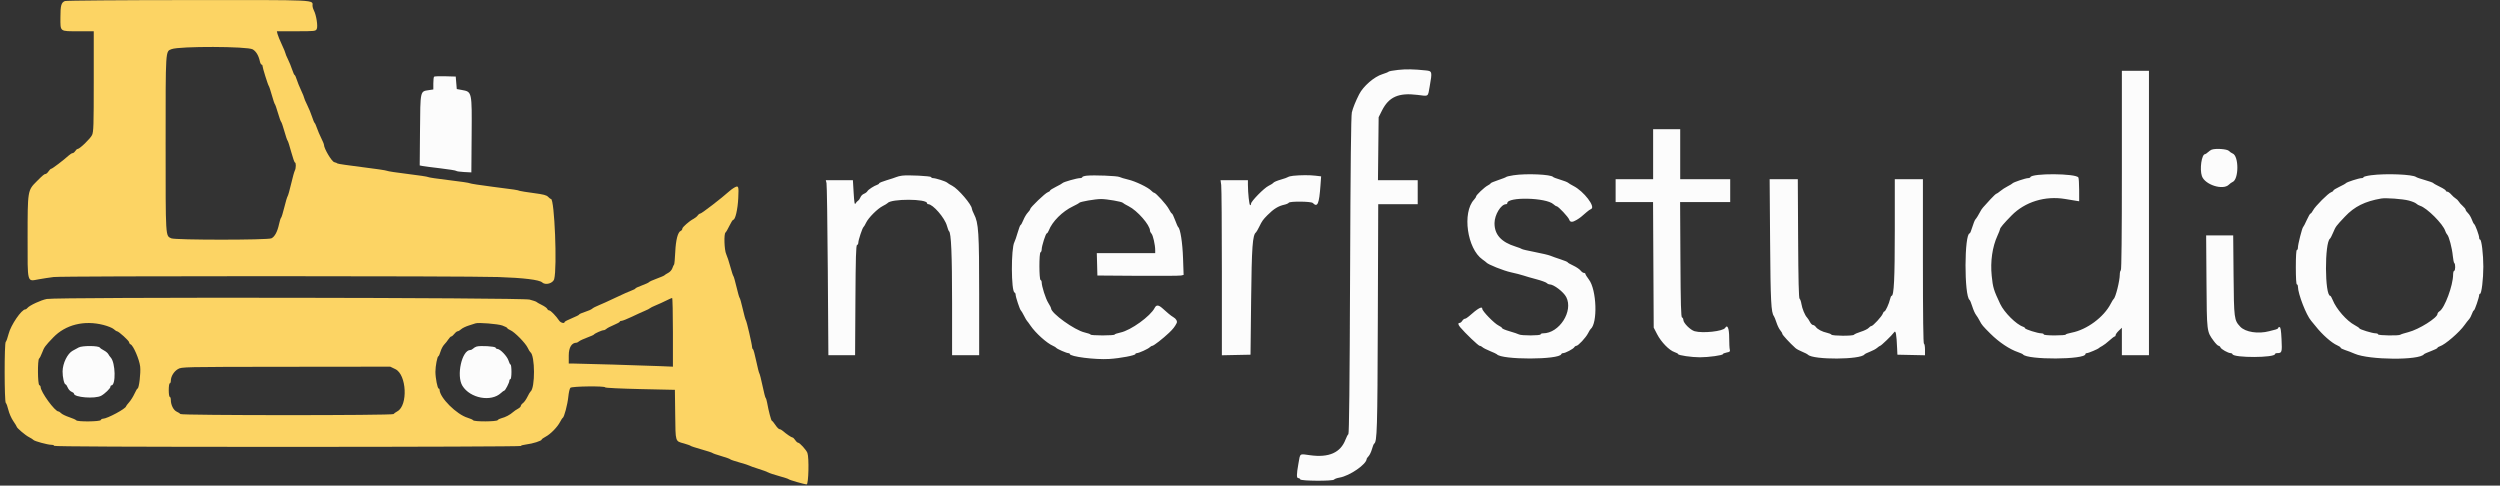 <svg id="svg" version="1.1" xmlns="http://www.w3.org/2000/svg" xmlns:xlink="http://www.w3.org/1999/xlink" width="400" height="77.701" viewBox="0, 0, 400,77.701"><rect x="0" y="0" width="400" height="77.701" fill="#333333" stroke="none"/><g id="svgg"><path id="path0" d="M223.675 11.187 C 222.900 11.270,222.225 11.396,222.175 11.465 C 222.125 11.535,221.671 11.720,221.167 11.876 C 219.870 12.277,218.129 13.785,217.467 15.083 C 216.900 16.194,216.471 17.255,216.296 17.982 C 216.166 18.519,216.081 26.365,216.013 44.048 C 215.947 61.446,215.862 69.383,215.741 69.464 C 215.645 69.530,215.438 69.921,215.282 70.333 C 214.488 72.424,212.632 73.248,209.636 72.838 C 207.863 72.596,208.050 72.463,207.747 74.184 C 207.434 75.958,207.432 76.500,207.736 76.500 C 207.866 76.500,208.002 76.590,208.039 76.700 C 208.130 76.972,213.294 76.998,213.465 76.727 C 213.530 76.625,213.913 76.486,214.316 76.418 C 215.950 76.145,218.667 74.270,218.667 73.416 C 218.667 73.363,218.808 73.167,218.982 72.981 C 219.155 72.795,219.393 72.292,219.511 71.863 C 219.629 71.434,219.787 71.042,219.862 70.991 C 220.336 70.669,220.389 68.875,220.452 50.958 L 220.516 32.667 223.675 32.667 L 226.833 32.667 226.833 30.750 L 226.833 28.833 223.654 28.833 L 220.474 28.833 220.529 23.792 L 220.583 18.750 221.114 17.692 C 222.214 15.497,223.780 14.806,226.798 15.183 C 228.635 15.412,228.450 15.542,228.753 13.816 C 229.172 11.438,229.156 11.373,228.125 11.267 C 226.159 11.064,225.013 11.043,223.675 11.187 M339.500 27.240 C 339.500 37.665,339.443 43.182,339.333 43.250 C 339.242 43.307,339.167 43.607,339.167 43.918 C 339.167 44.930,338.495 47.615,338.188 47.830 C 338.121 47.878,337.912 48.217,337.724 48.584 C 336.617 50.744,333.897 52.759,331.458 53.226 C 330.931 53.327,330.500 53.467,330.500 53.538 C 330.500 53.609,329.712 53.667,328.750 53.667 C 327.694 53.667,327.000 53.601,327.000 53.500 C 327.000 53.408,326.820 53.333,326.601 53.333 C 326.052 53.333,324.000 52.686,324.000 52.513 C 324.000 52.435,323.869 52.331,323.708 52.280 C 322.626 51.936,320.680 50.005,320.032 48.631 C 318.979 46.397,318.866 46.022,318.674 44.135 C 318.439 41.821,318.771 39.509,319.597 37.704 C 319.819 37.220,320.000 36.758,320.000 36.676 C 320.000 36.462,320.597 35.752,321.853 34.475 C 323.996 32.293,327.218 31.300,330.417 31.836 C 331.058 31.944,331.827 32.070,332.125 32.117 L 332.667 32.203 332.664 30.393 C 332.663 29.398,332.606 28.498,332.539 28.394 C 332.116 27.738,325.097 27.695,324.861 28.347 C 324.831 28.431,324.662 28.500,324.487 28.500 C 324.102 28.500,322.118 29.167,322.000 29.336 C 321.954 29.401,321.608 29.612,321.231 29.803 C 320.853 29.994,320.317 30.342,320.040 30.575 C 319.762 30.809,319.480 31.000,319.414 31.000 C 319.347 31.000,318.927 31.394,318.482 31.875 C 317.241 33.215,317.097 33.386,316.905 33.748 C 316.540 34.432,316.245 34.909,316.062 35.110 C 315.959 35.223,315.739 35.770,315.572 36.325 C 315.406 36.879,315.220 37.333,315.159 37.333 C 314.276 37.333,314.252 47.383,315.133 47.989 C 315.209 48.041,315.404 48.513,315.566 49.037 C 315.729 49.562,315.995 50.162,316.157 50.370 C 316.320 50.579,316.587 51.012,316.750 51.333 C 317.071 51.964,317.243 52.170,318.454 53.377 C 319.847 54.764,321.537 55.893,322.917 56.357 C 323.283 56.481,323.624 56.636,323.673 56.702 C 324.346 57.604,333.667 57.560,333.667 56.655 C 333.667 56.570,333.770 56.500,333.895 56.500 C 334.147 56.500,335.701 55.846,335.833 55.684 C 335.879 55.629,336.111 55.483,336.349 55.360 C 336.587 55.238,337.102 54.845,337.495 54.486 C 337.888 54.127,338.274 53.833,338.354 53.833 C 338.434 53.833,338.500 53.735,338.500 53.615 C 338.500 53.494,338.725 53.180,339.000 52.917 L 339.500 52.438 339.500 54.635 L 339.500 56.833 341.667 56.833 L 343.833 56.833 343.833 34.083 L 343.833 11.333 341.667 11.333 L 339.500 11.333 339.500 27.240 M69.450 12.272 C 69.386 12.336,69.333 12.822,69.333 13.351 L 69.333 14.313 68.593 14.424 C 67.217 14.630,67.256 14.449,67.202 20.836 L 67.154 26.471 67.619 26.561 C 67.874 26.611,69.171 26.780,70.500 26.936 C 71.829 27.093,72.954 27.275,73.000 27.343 C 73.046 27.410,73.608 27.491,74.250 27.524 L 75.417 27.583 75.462 21.667 C 75.516 14.656,75.524 14.692,73.912 14.399 L 73.083 14.248 73.000 13.249 L 72.917 12.250 71.242 12.203 C 70.320 12.177,69.514 12.208,69.450 12.272 M264.500 24.667 L 264.500 28.667 261.500 28.667 L 258.500 28.667 258.500 30.500 L 258.500 32.333 261.494 32.333 L 264.488 32.333 264.540 42.375 L 264.593 52.417 265.142 53.481 C 265.782 54.724,267.078 56.057,267.913 56.332 C 268.236 56.439,268.500 56.584,268.500 56.655 C 268.500 56.850,270.657 57.167,271.984 57.167 C 273.383 57.167,275.667 56.849,275.667 56.654 C 275.667 56.578,275.935 56.465,276.264 56.403 C 276.771 56.308,276.847 56.237,276.766 55.937 C 276.714 55.743,276.670 54.887,276.669 54.036 C 276.667 52.522,276.394 51.863,276.020 52.468 C 275.685 53.010,272.452 53.360,271.141 52.996 C 270.456 52.805,269.333 51.678,269.333 51.180 C 269.333 51.005,269.240 50.830,269.125 50.792 C 268.962 50.738,268.906 48.700,268.867 41.528 L 268.817 32.333 272.825 32.333 L 276.833 32.333 276.833 30.500 L 276.833 28.667 272.833 28.667 L 268.833 28.667 268.833 24.667 L 268.833 20.667 266.667 20.667 L 264.500 20.667 264.500 24.667 M353.841 23.955 C 353.708 24.008,353.450 24.189,353.268 24.359 C 353.086 24.528,352.880 24.667,352.810 24.667 C 352.265 24.667,351.920 27.042,352.301 28.167 C 352.774 29.563,355.677 30.490,356.621 29.546 C 356.798 29.369,357.056 29.181,357.195 29.128 C 358.234 28.729,358.241 24.922,357.203 24.549 C 357.046 24.493,356.782 24.309,356.619 24.140 C 356.321 23.834,354.463 23.710,353.841 23.955 M242.167 28.040 C 241.571 28.131,241.046 28.253,241.000 28.311 C 240.954 28.369,240.373 28.597,239.708 28.818 C 239.044 29.038,238.500 29.269,238.500 29.331 C 238.500 29.393,238.294 29.548,238.042 29.675 C 237.521 29.938,236.167 31.221,236.167 31.452 C 236.167 31.535,236.023 31.758,235.847 31.946 C 233.928 34.007,234.744 39.800,237.195 41.513 C 237.500 41.726,237.787 41.949,237.833 42.009 C 238.068 42.314,240.583 43.316,241.750 43.569 C 242.483 43.727,243.383 43.959,243.750 44.084 C 244.117 44.209,245.054 44.479,245.833 44.685 C 246.612 44.891,247.349 45.158,247.470 45.279 C 247.591 45.401,247.801 45.500,247.937 45.500 C 248.596 45.500,250.170 46.702,250.600 47.533 C 251.764 49.781,249.489 53.333,246.887 53.333 C 246.674 53.333,246.500 53.408,246.500 53.500 C 246.500 53.714,243.433 53.723,243.039 53.510 C 242.880 53.424,242.206 53.197,241.542 53.005 C 240.877 52.814,240.333 52.588,240.333 52.503 C 240.333 52.418,240.076 52.227,239.762 52.078 C 239.097 51.762,237.167 49.783,237.167 49.416 C 237.167 48.931,236.468 49.323,235.007 50.625 C 234.776 50.831,234.493 51.000,234.378 51.000 C 234.263 51.000,234.076 51.150,233.961 51.333 C 233.847 51.517,233.659 51.667,233.543 51.667 C 233.249 51.667,233.282 51.938,233.625 52.349 C 234.413 53.292,236.550 55.333,236.750 55.333 C 236.874 55.333,237.075 55.431,237.196 55.551 C 237.318 55.671,237.867 55.952,238.417 56.175 C 238.967 56.398,239.454 56.626,239.500 56.683 C 240.239 57.595,249.501 57.581,249.805 56.667 C 249.836 56.575,249.970 56.500,250.104 56.500 C 250.456 56.500,251.727 55.830,251.883 55.562 C 251.957 55.436,252.108 55.333,252.219 55.333 C 252.510 55.333,253.734 54.020,254.083 53.333 C 254.246 53.012,254.427 52.712,254.485 52.667 C 255.651 51.743,255.475 46.366,254.225 44.729 C 253.918 44.326,253.667 43.923,253.667 43.832 C 253.667 43.741,253.560 43.667,253.429 43.667 C 253.298 43.667,253.052 43.491,252.883 43.276 C 252.714 43.061,252.184 42.705,251.705 42.485 C 251.225 42.265,250.833 42.035,250.833 41.973 C 250.833 41.911,250.327 41.698,249.708 41.499 C 249.090 41.300,248.358 41.041,248.083 40.924 C 247.808 40.806,246.683 40.538,245.583 40.328 C 244.483 40.118,243.546 39.900,243.500 39.844 C 243.454 39.787,243.004 39.612,242.500 39.455 C 240.186 38.735,239.105 37.529,239.122 35.689 C 239.135 34.359,240.150 32.691,240.958 32.672 C 241.073 32.669,241.167 32.594,241.167 32.505 C 241.167 31.460,247.399 31.605,248.549 32.676 C 248.740 32.854,248.972 33.000,249.064 33.000 C 249.317 33.000,250.947 34.737,251.076 35.144 C 251.217 35.586,251.592 35.595,252.285 35.172 C 252.810 34.852,253.036 34.675,253.881 33.922 C 254.112 33.717,254.420 33.502,254.567 33.446 C 255.360 33.142,253.420 30.602,251.744 29.750 C 251.384 29.567,251.003 29.338,250.898 29.241 C 250.794 29.144,250.230 28.923,249.646 28.749 C 249.061 28.575,248.546 28.381,248.500 28.318 C 248.197 27.903,244.221 27.728,242.167 28.040 M379.375 28.038 C 378.710 28.126,378.167 28.266,378.167 28.349 C 378.167 28.432,378.026 28.500,377.855 28.500 C 377.439 28.500,375.456 29.139,375.341 29.310 C 375.291 29.384,374.819 29.647,374.292 29.894 C 373.765 30.141,373.333 30.411,373.333 30.494 C 373.333 30.576,373.178 30.693,372.989 30.754 C 372.529 30.900,370.428 33.000,370.092 33.651 C 369.945 33.935,369.762 34.167,369.685 34.167 C 369.608 34.167,369.337 34.635,369.081 35.208 C 368.826 35.781,368.562 36.287,368.496 36.333 C 368.341 36.440,367.667 39.108,367.667 39.615 C 367.667 39.827,367.592 40.000,367.500 40.000 C 367.396 40.000,367.333 41.028,367.333 42.750 C 367.333 44.472,367.396 45.500,367.500 45.500 C 367.592 45.500,367.668 45.669,367.670 45.875 C 367.678 47.025,369.005 50.440,369.787 51.327 C 369.950 51.512,370.271 51.901,370.500 52.193 C 371.544 53.523,373.079 54.882,373.958 55.254 C 374.256 55.380,374.500 55.550,374.500 55.631 C 374.500 55.713,374.819 55.881,375.208 56.005 C 375.598 56.128,376.292 56.394,376.750 56.596 C 379.050 57.609,387.127 57.670,387.833 56.679 C 387.879 56.615,388.385 56.389,388.958 56.177 C 389.531 55.966,390.000 55.732,390.000 55.658 C 390.000 55.583,390.169 55.471,390.375 55.409 C 391.201 55.158,393.511 53.168,394.331 52.000 C 394.557 51.679,394.872 51.273,395.033 51.098 C 395.194 50.922,395.408 50.529,395.509 50.223 C 395.610 49.917,395.751 49.667,395.823 49.667 C 395.954 49.667,396.667 47.586,396.667 47.204 C 396.667 47.092,396.733 47.000,396.813 47.000 C 397.049 47.000,397.333 44.634,397.333 42.667 C 397.333 40.699,397.049 38.333,396.813 38.333 C 396.733 38.333,396.667 38.201,396.667 38.039 C 396.667 37.651,396.048 35.967,395.860 35.845 C 395.780 35.793,395.609 35.459,395.482 35.102 C 395.354 34.746,395.083 34.296,394.878 34.102 C 394.673 33.909,394.504 33.663,394.503 33.556 C 394.501 33.450,394.294 33.183,394.042 32.963 C 393.790 32.743,393.503 32.422,393.406 32.251 C 393.308 32.079,393.087 31.859,392.916 31.761 C 392.744 31.663,392.424 31.377,392.204 31.125 C 391.984 30.873,391.698 30.667,391.569 30.667 C 391.439 30.667,391.333 30.594,391.333 30.505 C 391.333 30.416,390.902 30.136,390.375 29.882 C 389.848 29.629,389.373 29.362,389.321 29.289 C 389.268 29.217,388.668 29.001,387.987 28.810 C 387.307 28.619,386.673 28.401,386.578 28.324 C 386.049 27.899,381.724 27.727,379.375 28.038 M144.333 28.103 C 144.012 28.144,143.600 28.244,143.417 28.327 C 143.233 28.409,142.540 28.638,141.875 28.835 C 141.210 29.033,140.667 29.254,140.667 29.328 C 140.667 29.401,140.535 29.505,140.375 29.559 C 139.835 29.741,138.935 30.325,138.787 30.589 C 138.706 30.734,138.457 30.921,138.234 31.006 C 138.010 31.091,137.758 31.343,137.673 31.567 C 137.588 31.790,137.414 32.035,137.286 32.112 C 137.158 32.188,136.976 32.393,136.880 32.568 C 136.748 32.812,136.678 32.407,136.585 30.860 L 136.463 28.833 134.295 28.833 L 132.128 28.833 132.241 29.292 C 132.303 29.544,132.396 35.844,132.448 43.292 L 132.541 56.833 134.678 56.833 L 136.814 56.833 136.866 48.055 C 136.905 41.218,136.963 39.262,137.125 39.208 C 137.240 39.170,137.333 38.993,137.333 38.814 C 137.333 38.411,137.986 36.447,138.158 36.333 C 138.227 36.288,138.412 35.977,138.569 35.643 C 138.944 34.845,140.389 33.396,141.241 32.965 C 141.612 32.776,141.954 32.570,142.000 32.507 C 142.529 31.777,148.333 31.786,148.333 32.517 C 148.333 32.599,148.412 32.667,148.509 32.667 C 149.261 32.667,151.156 34.847,151.504 36.113 C 151.626 36.555,151.779 36.954,151.845 37.000 C 152.186 37.236,152.332 40.686,152.333 48.458 L 152.333 56.833 154.500 56.833 L 156.667 56.833 156.667 47.272 C 156.667 37.077,156.579 35.702,155.838 34.256 C 155.652 33.893,155.500 33.508,155.500 33.400 C 155.500 32.772,153.312 30.211,152.361 29.726 C 152.028 29.556,151.660 29.328,151.544 29.220 C 151.322 29.013,149.709 28.500,149.280 28.500 C 149.141 28.500,149.003 28.425,148.972 28.334 C 148.913 28.158,145.321 27.979,144.333 28.103 M173.875 28.110 C 173.485 28.152,173.167 28.257,173.167 28.343 C 173.167 28.429,172.998 28.500,172.791 28.500 C 172.315 28.500,170.139 29.118,170.012 29.288 C 169.959 29.359,169.485 29.629,168.958 29.888 C 168.431 30.147,168.000 30.423,168.000 30.501 C 168.000 30.580,167.842 30.695,167.648 30.756 C 167.246 30.883,164.833 33.195,164.833 33.452 C 164.833 33.545,164.659 33.800,164.445 34.019 C 164.231 34.238,163.913 34.773,163.737 35.208 C 163.561 35.643,163.363 35.999,163.296 35.999 C 163.230 36.000,163.020 36.544,162.828 37.208 C 162.637 37.873,162.400 38.563,162.302 38.741 C 161.753 39.738,161.776 46.620,162.329 46.804 C 162.423 46.835,162.500 46.990,162.500 47.148 C 162.500 47.512,163.179 49.555,163.337 49.667 C 163.402 49.712,163.625 50.087,163.833 50.500 C 164.041 50.913,164.258 51.288,164.315 51.333 C 164.371 51.379,164.621 51.717,164.870 52.083 C 165.690 53.292,167.497 54.917,168.497 55.344 C 168.724 55.441,168.949 55.581,168.997 55.653 C 169.112 55.830,170.648 56.500,170.938 56.500 C 171.064 56.500,171.167 56.559,171.167 56.632 C 171.167 57.061,175.255 57.578,177.500 57.434 C 179.259 57.321,181.667 56.863,181.667 56.643 C 181.667 56.564,181.770 56.500,181.895 56.500 C 182.220 56.500,183.693 55.830,183.964 55.560 C 184.089 55.435,184.270 55.333,184.368 55.333 C 184.584 55.333,186.090 54.162,187.047 53.250 C 187.694 52.633,187.971 52.279,188.270 51.686 C 188.411 51.407,188.166 50.979,187.734 50.746 C 187.559 50.652,187.205 50.390,186.945 50.163 C 186.686 49.936,186.236 49.542,185.945 49.287 C 185.353 48.769,185.007 48.760,184.754 49.255 C 184.071 50.594,180.932 52.857,179.277 53.204 C 178.758 53.313,178.333 53.462,178.333 53.534 C 178.333 53.607,177.471 53.667,176.417 53.667 C 175.362 53.667,174.500 53.609,174.500 53.538 C 174.500 53.467,174.069 53.311,173.542 53.192 C 171.934 52.827,168.167 50.117,168.167 49.326 C 168.167 49.235,167.966 48.843,167.721 48.455 C 167.304 47.796,166.667 45.799,166.667 45.150 C 166.667 44.991,166.588 44.835,166.491 44.803 C 166.246 44.721,166.241 40.448,166.485 40.366 C 166.585 40.333,166.667 40.132,166.667 39.920 C 166.667 39.377,167.317 37.333,167.490 37.333 C 167.569 37.333,167.713 37.127,167.809 36.875 C 168.353 35.451,169.982 33.821,171.661 33.022 C 172.168 32.781,172.628 32.523,172.682 32.449 C 172.817 32.265,175.243 31.845,176.167 31.845 C 177.090 31.845,179.516 32.265,179.651 32.449 C 179.705 32.523,180.125 32.770,180.583 32.999 C 181.971 33.690,184.000 36.010,184.000 36.904 C 184.000 37.035,184.107 37.249,184.237 37.380 C 184.480 37.623,184.833 39.193,184.833 40.031 L 184.833 40.500 180.161 40.500 L 175.489 40.500 175.536 42.292 L 175.583 44.083 182.083 44.130 C 185.658 44.155,188.762 44.132,188.981 44.079 L 189.379 43.982 189.285 41.283 C 189.199 38.805,188.851 36.588,188.508 36.333 C 188.446 36.287,188.222 35.781,188.011 35.208 C 187.799 34.635,187.572 34.167,187.506 34.167 C 187.440 34.167,187.219 33.842,187.015 33.445 C 186.655 32.746,184.922 30.833,184.648 30.833 C 184.574 30.833,184.379 30.691,184.215 30.518 C 183.710 29.985,181.686 29.008,180.522 28.736 C 179.914 28.594,179.282 28.405,179.118 28.316 C 178.789 28.139,175.000 27.990,173.875 28.110 M206.919 28.124 C 206.553 28.161,206.178 28.252,206.085 28.326 C 205.993 28.399,205.467 28.586,204.917 28.741 C 204.367 28.896,203.842 29.118,203.750 29.234 C 203.658 29.351,203.304 29.579,202.962 29.740 C 202.264 30.071,200.167 32.206,200.167 32.586 C 200.167 32.722,200.103 32.833,200.024 32.833 C 199.880 32.833,199.667 30.880,199.667 29.558 L 199.667 28.833 197.477 28.833 L 195.288 28.833 195.394 29.607 C 195.452 30.032,195.500 36.334,195.500 43.611 L 195.500 56.843 197.792 56.796 L 200.083 56.750 200.179 48.083 C 200.275 39.425,200.407 37.592,200.965 37.173 C 201.030 37.123,201.267 36.708,201.492 36.250 C 201.941 35.334,202.071 35.153,202.800 34.417 C 203.788 33.420,204.533 32.961,205.500 32.751 C 205.821 32.682,206.137 32.540,206.202 32.437 C 206.365 32.181,209.780 32.214,210.041 32.474 C 210.806 33.239,211.061 32.657,211.277 29.651 L 211.380 28.219 210.481 28.111 C 209.556 28.000,208.084 28.005,206.919 28.124 M283.216 38.625 C 283.286 48.221,283.377 50.007,283.826 50.583 C 283.897 50.675,284.082 51.136,284.236 51.609 C 284.390 52.081,284.662 52.636,284.841 52.843 C 285.020 53.049,285.167 53.303,285.167 53.408 C 285.167 53.576,286.397 54.910,287.274 55.693 C 287.444 55.845,287.921 56.104,288.333 56.268 C 288.746 56.432,289.171 56.652,289.278 56.757 C 290.133 57.599,297.730 57.558,298.318 56.708 C 298.372 56.630,298.765 56.436,299.191 56.276 C 299.617 56.116,300.135 55.839,300.342 55.659 C 300.548 55.480,300.763 55.333,300.817 55.333 C 300.971 55.333,302.733 53.633,303.035 53.193 C 303.326 52.769,303.437 53.346,303.544 55.833 L 303.583 56.750 305.792 56.797 L 308.000 56.843 308.000 55.922 C 308.000 55.415,307.925 55.000,307.833 55.000 C 307.724 55.000,307.667 50.500,307.667 41.833 L 307.667 28.667 305.417 28.667 L 303.167 28.667 303.167 36.843 C 303.167 44.602,303.034 47.333,302.655 47.333 C 302.585 47.333,302.475 47.566,302.413 47.851 C 302.252 48.584,301.679 49.833,301.503 49.833 C 301.422 49.833,301.306 49.990,301.246 50.181 C 301.111 50.605,299.679 52.167,299.424 52.167 C 299.323 52.167,299.125 52.302,298.983 52.468 C 298.841 52.634,298.280 52.908,297.737 53.077 C 297.194 53.246,296.699 53.463,296.637 53.558 C 296.492 53.780,293.163 53.763,293.021 53.539 C 292.964 53.449,292.654 53.319,292.333 53.251 C 291.560 53.086,290.801 52.689,290.532 52.309 C 290.412 52.139,290.208 52.000,290.078 52.000 C 289.948 52.000,289.729 51.782,289.591 51.516 C 289.454 51.249,289.246 50.931,289.129 50.807 C 288.783 50.443,288.345 49.380,288.226 48.623 C 288.166 48.234,288.034 47.863,287.933 47.798 C 287.805 47.714,287.735 44.842,287.699 38.173 L 287.649 28.667 285.396 28.667 L 283.143 28.667 283.216 38.625 M385.400 32.086 C 385.928 32.223,386.467 32.443,386.598 32.574 C 386.728 32.705,387.004 32.862,387.209 32.924 C 388.306 33.255,390.904 35.854,391.241 36.957 C 391.304 37.163,391.447 37.426,391.559 37.541 C 391.846 37.837,392.333 39.701,392.450 40.952 C 392.505 41.534,392.613 42.050,392.691 42.099 C 392.891 42.222,392.869 43.333,392.667 43.333 C 392.575 43.333,392.499 43.615,392.497 43.958 C 392.489 45.666,391.148 49.286,390.336 49.793 C 390.151 49.908,390.000 50.099,390.000 50.216 C 390.000 50.846,387.022 52.716,385.337 53.144 C 384.696 53.307,384.120 53.491,384.058 53.553 C 383.873 53.738,380.500 53.687,380.500 53.500 C 380.500 53.408,380.320 53.333,380.101 53.333 C 379.590 53.333,377.500 52.691,377.500 52.535 C 377.500 52.469,377.159 52.235,376.742 52.014 C 375.466 51.337,373.806 49.438,373.229 47.995 C 373.083 47.631,372.911 47.333,372.846 47.333 C 371.952 47.333,371.915 38.797,372.806 38.173 C 372.877 38.124,373.103 37.686,373.309 37.200 C 373.725 36.217,373.741 36.196,375.206 34.644 C 376.718 33.042,378.389 32.211,381.000 31.762 C 381.748 31.633,384.417 31.830,385.400 32.086 M353.037 45.042 C 353.095 53.179,353.075 53.019,354.192 54.549 C 354.499 54.969,354.846 55.317,354.964 55.323 C 355.081 55.329,355.222 55.449,355.276 55.590 C 355.383 55.870,356.505 56.500,356.896 56.500 C 357.030 56.500,357.164 56.576,357.195 56.669 C 357.399 57.280,364.000 57.258,364.000 56.646 C 364.000 56.566,364.169 56.499,364.375 56.497 C 365.109 56.492,365.149 56.361,365.047 54.289 C 364.974 52.805,364.896 52.333,364.725 52.333 C 364.601 52.333,364.500 52.400,364.500 52.481 C 364.500 52.562,364.331 52.669,364.125 52.719 C 363.919 52.769,363.450 52.890,363.083 52.989 C 361.312 53.463,359.256 53.143,358.437 52.266 C 357.462 51.222,357.434 51.009,357.370 44.042 L 357.312 37.667 355.148 37.667 L 352.984 37.667 353.037 45.042 M12.583 55.597 C 12.308 55.752,11.883 55.984,11.638 56.112 C 10.802 56.549,10.032 58.116,10.014 59.417 C 10.001 60.327,10.268 61.500,10.488 61.500 C 10.564 61.500,10.722 61.731,10.839 62.014 C 10.956 62.297,11.228 62.595,11.443 62.677 C 11.658 62.758,11.833 62.896,11.833 62.982 C 11.833 63.587,15.200 63.851,16.185 63.324 C 16.758 63.017,17.667 62.138,17.667 61.890 C 17.667 61.767,17.734 61.667,17.817 61.667 C 18.569 61.667,18.481 58.003,17.709 57.195 C 17.593 57.074,17.421 56.831,17.327 56.655 C 17.234 56.480,16.915 56.213,16.620 56.062 C 16.325 55.911,16.033 55.709,15.972 55.614 C 15.766 55.294,13.144 55.280,12.583 55.597 M76.262 55.446 C 76.085 55.495,75.836 55.640,75.708 55.768 C 75.581 55.896,75.378 56.000,75.259 56.000 C 73.899 56.000,72.987 60.111,73.987 61.730 C 75.227 63.736,78.581 64.358,80.163 62.875 C 80.383 62.669,80.616 62.500,80.681 62.500 C 80.840 62.500,81.500 61.220,81.500 60.912 C 81.500 60.777,81.575 60.667,81.667 60.667 C 81.762 60.667,81.833 60.167,81.833 59.500 C 81.833 58.858,81.770 58.333,81.693 58.333 C 81.616 58.333,81.465 58.042,81.359 57.685 C 81.158 57.017,80.032 55.833,79.597 55.833 C 79.467 55.833,79.330 55.741,79.293 55.628 C 79.221 55.412,76.883 55.272,76.262 55.446 " stroke="none" fill="#fcfcfc" fill-rule="evenodd"></path><path id="path1" d="M10.386 0.168 C 9.796 0.406,9.667 0.875,9.667 2.789 C 9.667 5.116,9.517 5.000,12.533 5.000 L 15.000 5.000 15.000 13.016 C 15.000 20.085,14.968 21.101,14.728 21.606 C 14.453 22.186,12.748 23.833,12.423 23.833 C 12.326 23.833,12.153 23.983,12.039 24.167 C 11.924 24.350,11.737 24.500,11.622 24.500 C 11.507 24.500,11.227 24.669,10.998 24.876 C 10.167 25.631,8.365 27.000,8.204 27.000 C 8.113 27.000,7.915 27.188,7.765 27.417 C 7.615 27.646,7.403 27.833,7.294 27.833 C 7.092 27.833,6.863 28.025,5.861 29.027 C 4.418 30.470,4.417 30.478,4.417 38.036 C 4.417 45.494,4.291 45.028,6.207 44.686 C 6.872 44.567,7.942 44.405,8.583 44.325 C 10.056 44.143,74.132 44.144,79.750 44.326 C 83.750 44.456,86.305 44.769,86.742 45.183 C 87.268 45.682,88.484 45.344,88.672 44.647 C 89.165 42.818,88.723 31.833,88.157 31.833 C 88.078 31.833,87.871 31.680,87.696 31.494 C 87.447 31.226,86.960 31.098,85.398 30.893 C 84.308 30.749,83.304 30.591,83.167 30.541 C 82.741 30.386,82.517 30.352,78.833 29.885 C 76.862 29.635,75.212 29.379,75.167 29.318 C 75.121 29.256,73.621 29.033,71.833 28.823 C 70.046 28.613,68.546 28.391,68.500 28.329 C 68.454 28.268,66.992 28.046,65.250 27.836 C 63.508 27.626,62.008 27.398,61.917 27.330 C 61.825 27.261,60.025 26.994,57.917 26.735 C 55.808 26.477,54.046 26.218,54.000 26.159 C 53.954 26.100,53.720 26.003,53.481 25.945 C 53.069 25.844,51.833 23.756,51.833 23.159 C 51.833 23.053,51.639 22.579,51.402 22.108 C 51.164 21.636,50.855 20.912,50.715 20.500 C 50.575 20.087,50.406 19.712,50.338 19.667 C 50.271 19.621,50.084 19.171,49.922 18.667 C 49.760 18.162,49.412 17.317,49.147 16.787 C 48.883 16.257,48.667 15.751,48.667 15.662 C 48.667 15.573,48.447 15.032,48.178 14.459 C 47.909 13.886,47.590 13.098,47.470 12.708 C 47.350 12.319,47.201 12.000,47.139 12.000 C 47.078 12.000,46.898 11.606,46.740 11.125 C 46.583 10.644,46.277 9.896,46.060 9.464 C 45.844 9.032,45.667 8.603,45.667 8.512 C 45.667 8.421,45.409 7.799,45.094 7.131 C 44.779 6.463,44.471 5.710,44.409 5.458 L 44.297 5.000 47.393 5.000 C 50.370 5.000,50.495 4.987,50.676 4.649 C 50.891 4.247,50.615 2.425,50.227 1.681 C 50.103 1.444,50.002 1.119,50.001 0.958 C 49.997 -0.064,51.332 -0.001,30.042 0.011 C 19.346 0.016,10.588 0.086,10.386 0.168 M40.439 7.900 C 40.985 8.230,41.373 8.877,41.574 9.792 C 41.640 10.090,41.762 10.333,41.847 10.333 C 41.931 10.333,42.000 10.423,42.000 10.532 C 42.000 10.817,42.853 13.551,43.004 13.750 C 43.074 13.842,43.298 14.517,43.501 15.250 C 43.705 15.983,43.921 16.621,43.981 16.667 C 44.040 16.712,44.262 17.349,44.474 18.081 C 44.686 18.814,44.914 19.451,44.982 19.498 C 45.050 19.545,45.283 20.221,45.500 21.000 C 45.717 21.779,45.948 22.454,46.013 22.500 C 46.077 22.546,46.337 23.352,46.589 24.292 C 46.841 25.231,47.112 26.000,47.190 26.000 C 47.385 26.000,47.371 26.937,47.171 27.294 C 47.082 27.453,46.817 28.403,46.584 29.404 C 46.350 30.406,46.096 31.306,46.018 31.404 C 45.940 31.503,45.703 32.296,45.491 33.167 C 45.278 34.037,45.046 34.790,44.975 34.840 C 44.903 34.889,44.758 35.339,44.652 35.840 C 44.391 37.070,43.950 37.893,43.422 38.134 C 42.799 38.418,28.035 38.418,27.412 38.134 C 26.469 37.705,26.500 38.220,26.500 23.000 C 26.500 7.698,26.465 8.252,27.450 7.863 C 28.686 7.375,39.623 7.406,40.439 7.900 M117.414 30.058 C 117.229 30.164,116.911 30.400,116.707 30.583 C 115.480 31.690,112.262 34.166,112.051 34.166 C 111.942 34.167,111.754 34.305,111.634 34.474 C 111.515 34.642,111.229 34.877,111.000 34.996 C 110.287 35.364,109.167 36.344,109.167 36.600 C 109.167 36.734,109.060 36.885,108.930 36.935 C 108.457 37.116,108.129 38.370,108.040 40.333 C 107.993 41.387,107.907 42.287,107.850 42.333 C 107.793 42.379,107.671 42.639,107.579 42.912 C 107.485 43.190,107.194 43.518,106.914 43.662 C 106.641 43.802,106.376 43.971,106.326 44.038 C 106.276 44.105,105.719 44.347,105.088 44.576 C 104.458 44.804,103.898 45.058,103.846 45.140 C 103.793 45.222,103.281 45.459,102.708 45.667 C 102.135 45.875,101.667 46.095,101.667 46.156 C 101.667 46.216,101.385 46.365,101.042 46.485 C 100.698 46.605,99.555 47.116,98.501 47.620 C 97.447 48.124,96.222 48.680,95.777 48.856 C 95.332 49.031,94.870 49.272,94.750 49.393 C 94.630 49.513,94.112 49.743,93.599 49.904 C 93.086 50.066,92.667 50.254,92.667 50.322 C 92.667 50.391,92.142 50.658,91.500 50.917 C 90.858 51.175,90.333 51.449,90.333 51.526 C 90.333 51.821,89.694 51.649,89.459 51.292 C 88.992 50.581,88.105 49.667,87.881 49.667 C 87.757 49.667,87.614 49.556,87.562 49.420 C 87.510 49.285,87.118 49.003,86.692 48.795 C 86.265 48.587,85.879 48.368,85.833 48.307 C 85.787 48.247,85.289 48.078,84.726 47.932 C 83.485 47.611,9.161 47.518,7.485 47.836 C 6.552 48.013,4.718 48.863,4.398 49.267 C 4.297 49.395,4.143 49.500,4.057 49.500 C 3.447 49.500,1.739 51.999,1.379 53.417 C 1.217 54.058,1.008 54.637,0.917 54.702 C 0.681 54.870,0.691 64.305,0.926 64.464 C 1.023 64.530,1.207 65.028,1.335 65.572 C 1.463 66.116,1.815 66.921,2.117 67.360 C 2.419 67.799,2.667 68.204,2.667 68.259 C 2.667 68.462,4.048 69.640,4.640 69.940 C 4.975 70.110,5.296 70.314,5.353 70.391 C 5.495 70.585,7.635 71.167,8.205 71.167 C 8.459 71.167,8.667 71.242,8.667 71.333 C 8.667 71.444,21.222 71.500,46.000 71.500 C 66.804 71.500,83.333 71.436,83.333 71.356 C 83.333 71.277,83.728 71.166,84.211 71.109 C 85.216 70.991,86.667 70.534,86.667 70.334 C 86.667 70.261,86.959 70.048,87.317 69.861 C 88.086 69.461,89.198 68.319,89.618 67.500 C 89.782 67.179,89.972 66.892,90.039 66.862 C 90.269 66.759,90.809 64.713,90.930 63.485 C 90.996 62.811,91.146 62.163,91.263 62.046 C 91.513 61.797,96.833 61.734,96.833 61.981 C 96.833 62.062,99.342 62.183,102.408 62.251 L 107.983 62.374 108.033 66.346 C 108.089 70.794,108.017 70.556,109.429 70.951 C 109.972 71.104,110.454 71.276,110.500 71.334 C 110.546 71.392,111.333 71.650,112.250 71.907 C 113.167 72.164,113.954 72.422,114.000 72.482 C 114.046 72.541,114.682 72.762,115.415 72.974 C 116.147 73.186,116.784 73.414,116.831 73.482 C 116.878 73.550,117.554 73.781,118.333 73.996 C 119.112 74.211,119.825 74.441,119.917 74.506 C 120.008 74.572,120.646 74.799,121.333 75.010 C 122.021 75.222,122.733 75.483,122.917 75.591 C 123.100 75.698,123.888 75.961,124.667 76.174 C 125.446 76.387,126.121 76.608,126.167 76.665 C 126.273 76.796,128.718 77.500,129.069 77.500 C 129.370 77.500,129.470 73.214,129.186 72.469 C 129.001 71.983,127.957 70.833,127.700 70.833 C 127.594 70.833,127.385 70.646,127.235 70.417 C 127.085 70.188,126.892 70.000,126.807 70.000 C 126.641 70.000,125.802 69.433,125.267 68.958 C 125.085 68.798,124.840 68.667,124.721 68.667 C 124.602 68.667,124.306 68.367,124.064 68.000 C 123.821 67.633,123.570 67.333,123.505 67.333 C 123.390 67.333,122.971 65.742,122.737 64.417 C 122.672 64.050,122.567 63.712,122.503 63.667 C 122.440 63.621,122.217 62.758,122.008 61.750 C 121.799 60.742,121.570 59.842,121.500 59.750 C 121.430 59.658,121.201 58.758,120.992 57.750 C 120.783 56.742,120.549 55.892,120.472 55.861 C 120.396 55.831,120.333 55.690,120.333 55.548 C 120.333 55.132,119.479 51.432,119.341 51.250 C 119.272 51.158,119.045 50.333,118.837 49.417 C 118.629 48.500,118.408 47.712,118.344 47.667 C 118.281 47.621,118.054 46.833,117.840 45.917 C 117.626 45.000,117.402 44.212,117.341 44.167 C 117.281 44.121,117.061 43.446,116.851 42.667 C 116.642 41.887,116.346 40.987,116.195 40.667 C 115.884 40.010,115.801 37.404,116.083 37.202 C 116.175 37.137,116.455 36.652,116.707 36.125 C 116.958 35.598,117.232 35.167,117.316 35.167 C 117.649 35.167,118.032 33.520,118.121 31.708 C 118.219 29.707,118.182 29.619,117.414 30.058 M107.667 53.167 L 107.667 58.668 105.542 58.579 C 102.949 58.471,92.777 58.167,91.745 58.167 L 91.000 58.167 91.001 56.875 C 91.002 55.592,91.465 54.833,92.247 54.833 C 92.326 54.833,92.509 54.733,92.654 54.610 C 92.798 54.487,93.382 54.217,93.950 54.009 C 94.519 53.802,95.006 53.584,95.034 53.524 C 95.105 53.369,96.302 52.833,96.577 52.833 C 96.705 52.833,96.909 52.735,97.030 52.615 C 97.151 52.495,97.681 52.219,98.208 52.001 C 98.735 51.783,99.167 51.544,99.167 51.469 C 99.167 51.395,99.295 51.333,99.452 51.333 C 99.609 51.333,100.340 51.044,101.077 50.691 C 101.814 50.337,102.754 49.908,103.167 49.737 C 103.579 49.566,103.955 49.374,104.002 49.310 C 104.048 49.246,104.461 49.041,104.918 48.855 C 105.376 48.669,106.125 48.327,106.583 48.097 C 107.042 47.866,107.473 47.675,107.542 47.672 C 107.610 47.669,107.667 50.142,107.667 53.167 M16.556 51.993 C 17.258 52.173,17.997 52.473,18.198 52.660 C 18.398 52.847,18.630 53.000,18.713 53.000 C 18.980 53.000,20.667 54.533,20.667 54.775 C 20.667 54.905,20.772 55.051,20.901 55.101 C 21.325 55.263,22.301 57.528,22.427 58.638 C 22.543 59.666,22.245 62.167,22.006 62.167 C 21.944 62.167,21.726 62.535,21.523 62.985 C 21.319 63.436,20.932 64.054,20.662 64.360 C 20.393 64.666,20.171 64.959,20.169 65.010 C 20.159 65.377,17.156 66.991,16.472 66.997 C 16.319 66.999,16.163 67.094,16.125 67.208 C 16.039 67.468,12.385 67.506,12.202 67.249 C 12.137 67.157,11.634 66.933,11.084 66.750 C 10.534 66.567,9.953 66.286,9.792 66.126 C 9.632 65.965,9.434 65.833,9.352 65.833 C 8.779 65.833,6.500 62.705,6.500 61.917 C 6.500 61.794,6.406 61.663,6.292 61.625 C 6.024 61.535,5.993 57.549,6.259 57.369 C 6.355 57.303,6.573 56.875,6.744 56.417 C 7.062 55.561,7.211 55.357,8.500 54.010 C 10.475 51.947,13.456 51.200,16.556 51.993 M80.375 52.082 C 80.810 52.237,81.167 52.424,81.167 52.495 C 81.167 52.567,81.387 52.717,81.656 52.829 C 82.316 53.102,84.074 54.884,84.429 55.640 C 84.587 55.975,84.777 56.290,84.851 56.339 C 85.616 56.842,85.643 62.092,84.883 62.652 C 84.810 62.706,84.585 63.087,84.383 63.500 C 84.182 63.913,83.863 64.360,83.675 64.495 C 83.487 64.630,83.333 64.834,83.333 64.949 C 83.333 65.064,83.127 65.266,82.875 65.398 C 82.623 65.530,82.264 65.776,82.078 65.944 C 81.618 66.360,80.853 66.763,80.252 66.907 C 79.978 66.973,79.699 67.114,79.633 67.222 C 79.477 67.474,75.873 67.493,75.702 67.242 C 75.637 67.146,75.248 66.969,74.837 66.849 C 73.068 66.331,70.333 63.608,70.333 62.364 C 70.333 62.255,70.269 62.167,70.190 62.167 C 69.997 62.167,69.667 60.472,69.667 59.480 C 69.667 58.573,69.969 57.000,70.144 57.000 C 70.208 57.000,70.359 56.665,70.480 56.256 C 70.601 55.847,70.868 55.341,71.074 55.131 C 71.280 54.922,71.581 54.544,71.743 54.292 C 71.905 54.040,72.113 53.833,72.204 53.833 C 72.294 53.833,72.516 53.646,72.696 53.417 C 72.877 53.188,73.117 53.000,73.231 53.000 C 73.344 53.000,73.594 52.854,73.786 52.675 C 73.977 52.497,74.535 52.227,75.025 52.076 C 75.516 51.924,75.992 51.772,76.083 51.736 C 76.512 51.571,79.654 51.824,80.375 52.082 M63.262 59.065 C 65.064 59.934,65.299 64.861,63.583 65.808 C 63.308 65.959,63.030 66.158,62.964 66.250 C 62.798 66.483,29.032 66.480,28.869 66.247 C 28.804 66.153,28.540 65.984,28.283 65.871 C 27.764 65.643,27.333 64.797,27.333 64.005 C 27.333 63.727,27.258 63.500,27.167 63.500 C 27.073 63.500,27.000 63.028,27.000 62.417 C 27.000 61.806,27.073 61.333,27.167 61.333 C 27.258 61.333,27.333 61.148,27.333 60.922 C 27.333 60.235,27.828 59.424,28.472 59.054 C 29.082 58.704,29.128 58.703,45.760 58.685 L 62.438 58.667 63.262 59.065 " stroke="none" fill="#fcd464" fill-rule="evenodd"></path></g></svg>